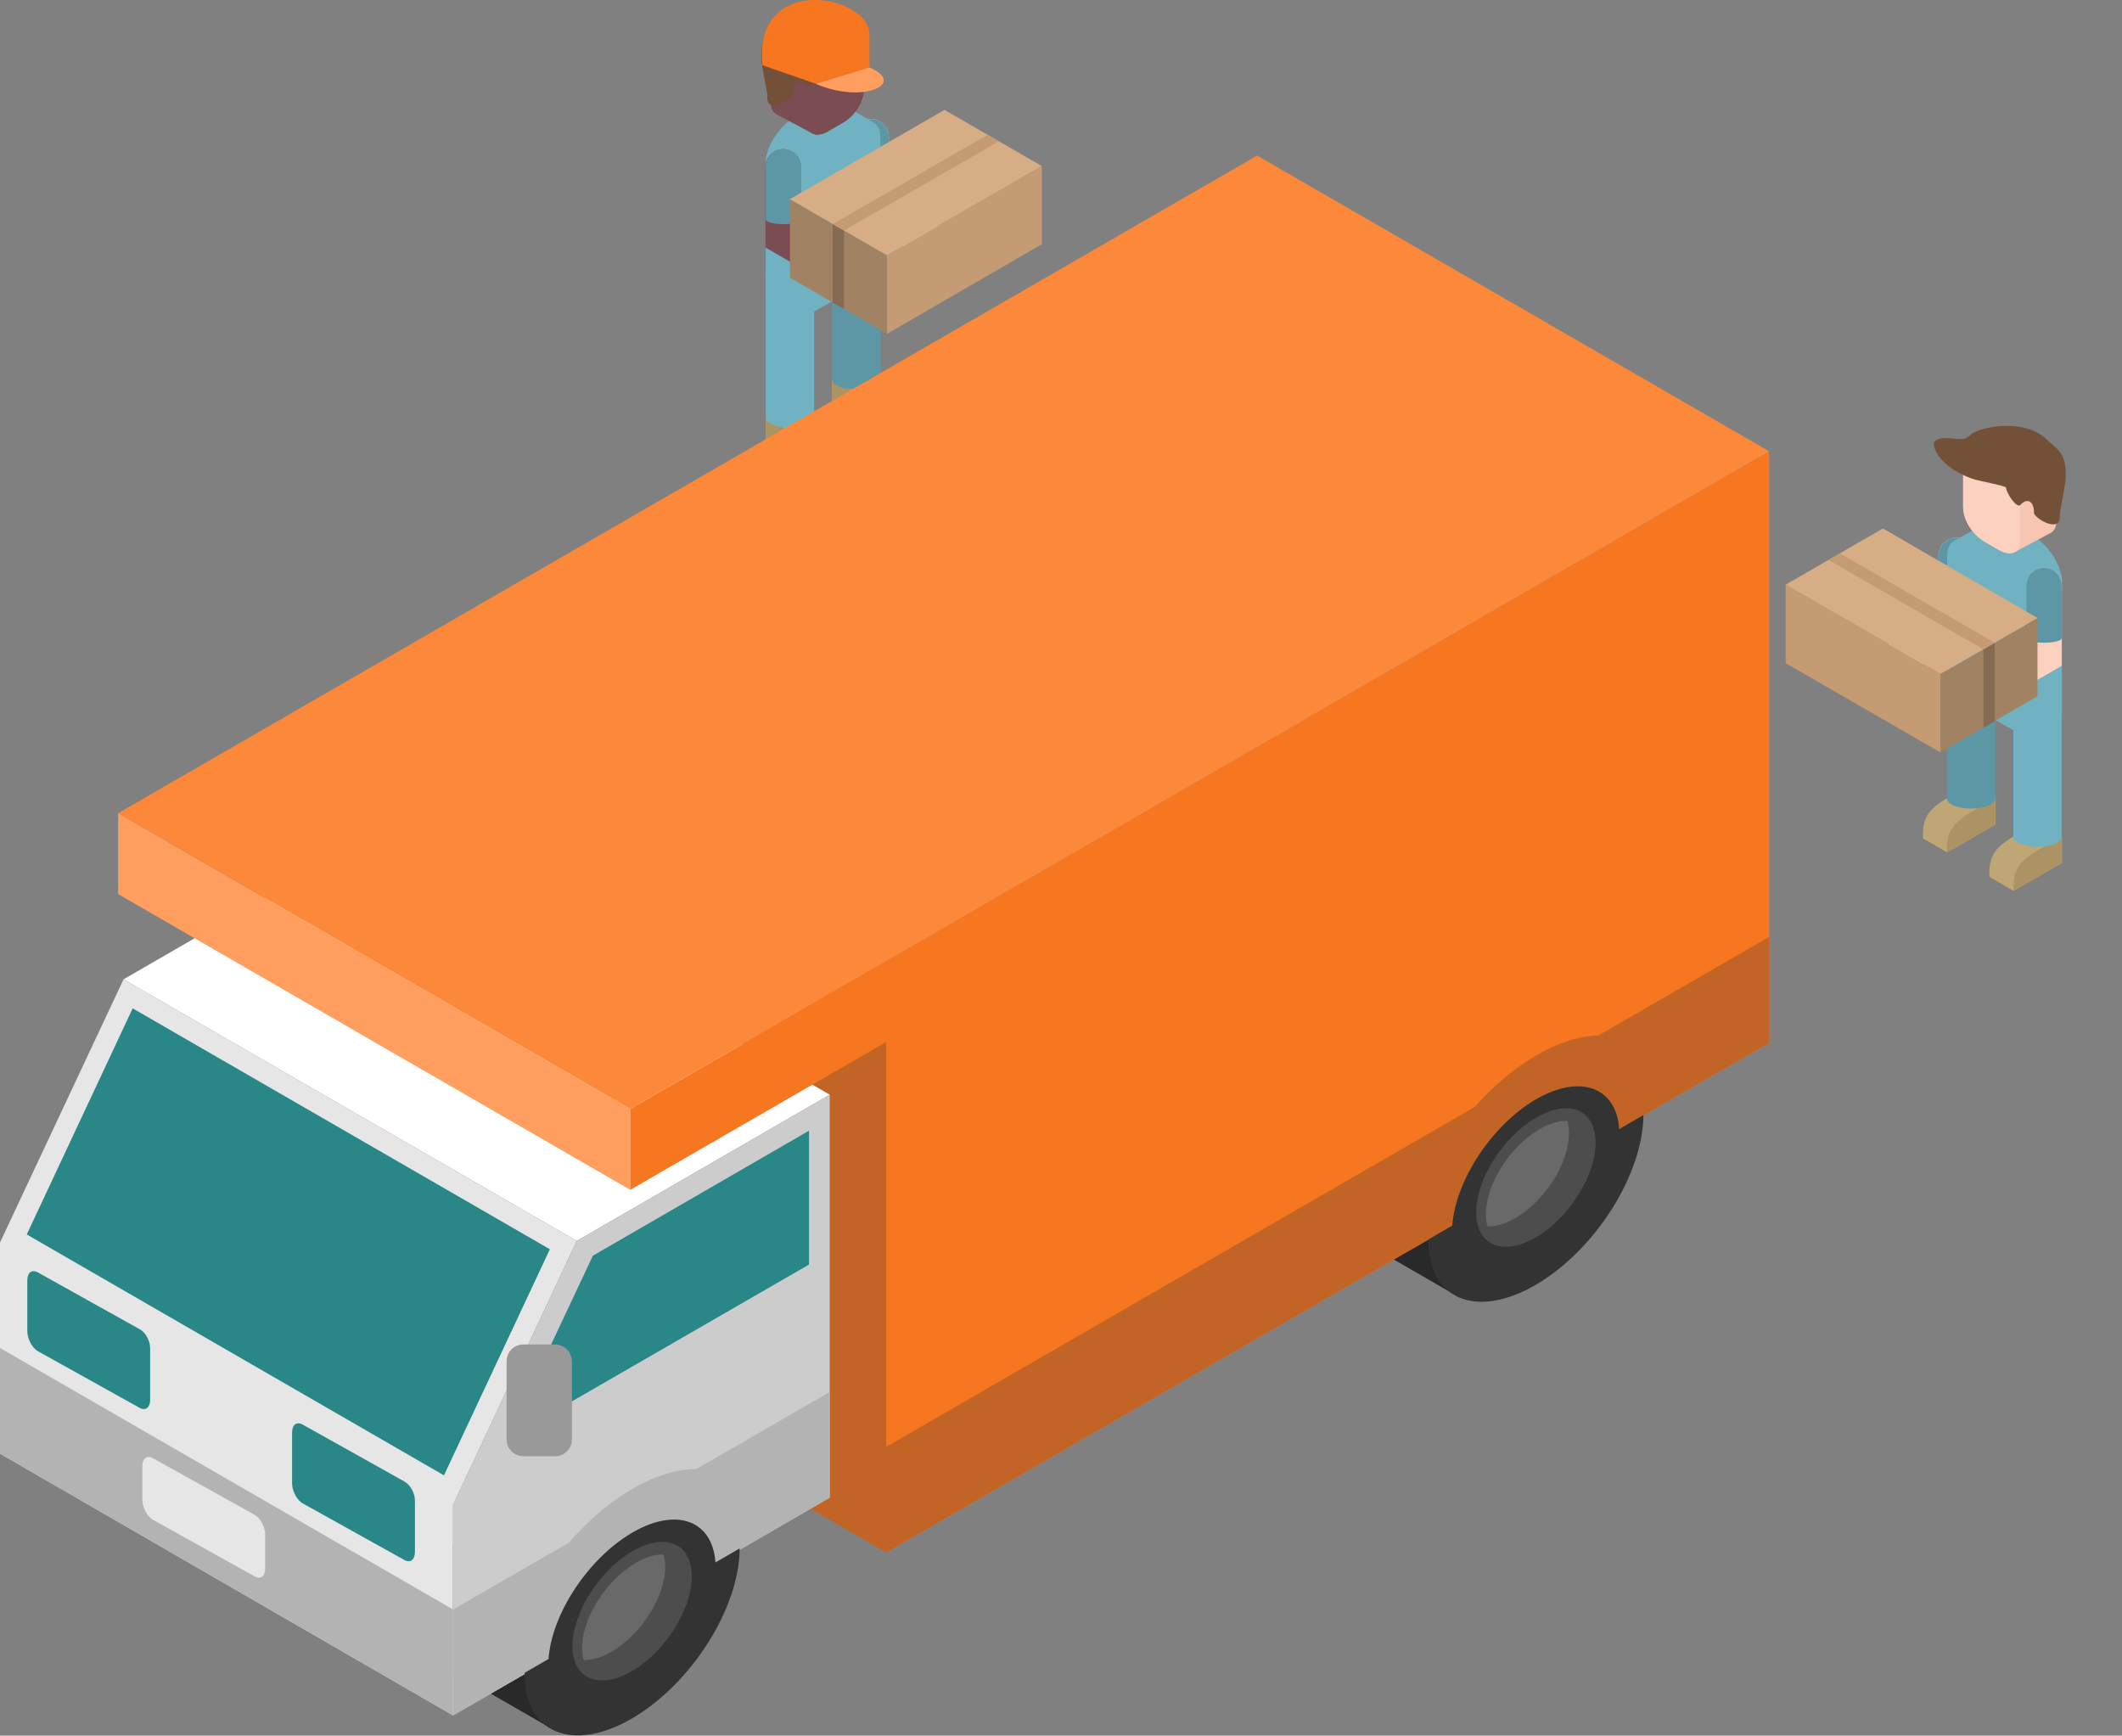 <?xml version="1.0" encoding="UTF-8" standalone="no"?>
<!-- Generator: Adobe Illustrator 21.0.0, SVG Export Plug-In . SVG Version: 6.00 Build 0)  -->

<svg
   xmlns:dc="http://purl.org/dc/elements/1.1/"
   xmlns:cc="http://creativecommons.org/ns#"
   xmlns:rdf="http://www.w3.org/1999/02/22-rdf-syntax-ns#"
   xmlns:svg="http://www.w3.org/2000/svg"
   xmlns="http://www.w3.org/2000/svg"
   xmlns:sodipodi="http://sodipodi.sourceforge.net/DTD/sodipodi-0.dtd"
   xmlns:inkscape="http://www.inkscape.org/namespaces/inkscape"
   version="1.1"
   id="Layer_1"
   x="0px"
   y="0px"
   width="1544.054"
   height="1262.8"
   viewBox="0 0 1544.054 1262.8"
   xml:space="preserve"
   sodipodi:docname="act.svg"
   inkscape:version="0.92.3 (2405546, 2018-03-11)"><rect x="0" y="0" width="1544.054" height="1262.8" fill="#808080" stroke="none"/><defs
   id="defs495" /><sodipodi:namedview
   pagecolor="#ffffff"
   bordercolor="#666666"
   borderopacity="1"
   objecttolerance="10"
   gridtolerance="10"
   guidetolerance="10"
   inkscape:pageopacity="0"
   inkscape:pageshadow="2"
   inkscape:window-width="1920"
   inkscape:window-height="1031"
   id="namedview493"
   showgrid="false"
   inkscape:zoom="0.31011683"
   inkscape:cx="18.342138"
   inkscape:cy="-110.27748"
   inkscape:window-x="1366"
   inkscape:window-y="0"
   inkscape:window-maximized="1"
   inkscape:current-layer="g1459"
   fit-margin-top="0"
   fit-margin-left="0"
   fit-margin-right="0"
   fit-margin-bottom="0" />
<style
   type="text/css"
   id="style2">
	.st0{fill-rule:evenodd;clip-rule:evenodd;fill:#B7ECF0;}
	.st1{fill-rule:evenodd;clip-rule:evenodd;fill:#86B2B5;}
	.st2{fill-rule:evenodd;clip-rule:evenodd;fill:#AADCE0;}
	.st3{fill-rule:evenodd;clip-rule:evenodd;fill:#95C4C7;}
	.st4{fill-rule:evenodd;clip-rule:evenodd;fill:#729EA1;}
	.st5{fill-rule:evenodd;clip-rule:evenodd;fill:#A9DADE;}
	.st6{fill-rule:evenodd;clip-rule:evenodd;fill:#FCD1C0;}
	.st7{fill-rule:evenodd;clip-rule:evenodd;fill:#5D97A6;}
	.st8{fill-rule:evenodd;clip-rule:evenodd;fill:#BFA675;}
	.st9{fill-rule:evenodd;clip-rule:evenodd;fill:#AB9363;}
	.st10{fill-rule:evenodd;clip-rule:evenodd;fill:#71B2C2;}
	.st11{fill-rule:evenodd;clip-rule:evenodd;fill:#F7C6B2;}
	.st12{fill-rule:evenodd;clip-rule:evenodd;fill:#A18262;}
	.st13{fill-rule:evenodd;clip-rule:evenodd;fill:#C49B72;}
	.st14{fill-rule:evenodd;clip-rule:evenodd;fill:#D6AD85;}
	.st15{fill-rule:evenodd;clip-rule:evenodd;fill:#856B51;}
	.st16{fill-rule:evenodd;clip-rule:evenodd;fill:#735139;}
	.st17{fill-rule:evenodd;clip-rule:evenodd;fill:#F77620;}
	.st18{fill-rule:evenodd;clip-rule:evenodd;fill:#FF9E5E;}
	.st19{fill-rule:evenodd;clip-rule:evenodd;fill:#292929;}
	.st20{fill-rule:evenodd;clip-rule:evenodd;fill:#C26425;}
	.st21{fill-rule:evenodd;clip-rule:evenodd;fill:#333333;}
	.st22{fill-rule:evenodd;clip-rule:evenodd;fill:#4D4D4D;}
	.st23{fill-rule:evenodd;clip-rule:evenodd;fill:#696969;}
	.st24{fill-rule:evenodd;clip-rule:evenodd;fill:#FFFFFF;}
	.st25{fill-rule:evenodd;clip-rule:evenodd;fill:#E6E6E6;}
	.st26{fill-rule:evenodd;clip-rule:evenodd;fill:#298787;}
	.st27{fill-rule:evenodd;clip-rule:evenodd;fill:#B3B3B3;}
	.st28{fill-rule:evenodd;clip-rule:evenodd;fill:#CCCCCC;}
	.st29{fill-rule:evenodd;clip-rule:evenodd;fill:#999999;}
	.st30{fill-rule:evenodd;clip-rule:evenodd;fill:#FC883A;}
</style>
<g
   id="g490"
   transform="translate(-370.9,493.159)">
	
	
	
	
	
	
	
	<g
   id="g1459"
   transform="matrix(1.956,0,0,1.956,-354.667,-735.955)"><g
     id="g92">
		<g
   id="g46">
			<path
   id="path42"
   d="m 724.1,210.4 -22.5,-13 V 175 c 0,-3.6 -3,-6.6 -6.6,-6.6 -3.6,0 -6.6,3 -6.6,6.6 v 30 l 28.4,16.4 c 0.2,0.2 -1,-0.5 0.7,0.5 1.7,1 7.2,0.7 9,-2.4 1.8,-3.3 0.7,-7.3 -2.4,-9.1 z"
   class="st6"
   inkscape:connector-curvature="0"
   style="clip-rule:evenodd;fill:#fcd1c0;fill-rule:evenodd" />
			<path
   id="path44"
   d="m 695,168.4 c -3.6,0 -6.6,3 -6.6,6.6 v 19.6 c 0,0.9 3,1.7 6.6,1.7 3.6,0 6.6,-0.7 6.6,-1.7 V 175 c 0,-3.7 -3,-6.6 -6.6,-6.6 z"
   class="st7"
   inkscape:connector-curvature="0"
   style="clip-rule:evenodd;fill:#5d97a6;fill-rule:evenodd" />
		</g>
		<path
   id="path48"
   d="m 689.5,260.1 -9,5.2 v 9.8 l 18,10.4 9,-5.2 c 0.3,-11 -4.6,-12.4 -18,-20.2 z"
   class="st8"
   inkscape:connector-curvature="0"
   style="clip-rule:evenodd;fill:#bfa675;fill-rule:evenodd" />
		<path
   id="path50"
   d="m 680.5,265.3 v 9.8 l 18,10.4 c 0.3,-11 -4.5,-12.4 -18,-20.2 z"
   class="st9"
   inkscape:connector-curvature="0"
   style="clip-rule:evenodd;fill:#ab9363;fill-rule:evenodd" />
		<path
   id="path52"
   d="m 689.5,206.7 -4.5,2.6 -4.5,2.6 v 48.2 5.2 c 0,2 4,3.7 9,3.7 5,0 9,-1.6 9,-3.7 v -5.2 -34.3 -14 l -4.5,-2.6 z"
   class="st7"
   inkscape:connector-curvature="0"
   style="clip-rule:evenodd;fill:#5d97a6;fill-rule:evenodd" />
		<path
   id="path54"
   d="m 674.6,163.1 -8,4.6 c -5.9,3.4 -10.8,11.1 -10.8,17 v 50.7 l 13.1,7.5 c 9,-16.9 17.9,-56.5 26.9,-73.3 l -12.9,-7.4 c -2.6,-1.6 -6,-0.5 -8.3,0.9 z"
   class="st10"
   inkscape:connector-curvature="0"
   style="clip-rule:evenodd;fill:#71b2c2;fill-rule:evenodd" />
		<path
   id="path56"
   d="m 687.6,170.6 -8,4.6 c -5.9,3.4 -10.8,11.1 -10.8,17 v 50.7 l 29.6,-17 v -50.7 c 0.1,-6 -4.8,-8 -10.8,-4.6 z"
   class="st10"
   inkscape:connector-curvature="0"
   style="clip-rule:evenodd;fill:#71b2c2;fill-rule:evenodd" />
		<path
   id="path58"
   d="m 664.8,274.4 -9,5.2 v 9.8 l 18,10.4 9,-5.2 c 0.3,-11 -4.6,-12.5 -18,-20.2 z"
   class="st8"
   inkscape:connector-curvature="0"
   style="clip-rule:evenodd;fill:#bfa675;fill-rule:evenodd" />
		<path
   id="path60"
   d="m 655.8,279.5 v 9.8 l 18,10.4 c 0.3,-10.9 -4.5,-12.4 -18,-20.2 z"
   class="st9"
   inkscape:connector-curvature="0"
   style="clip-rule:evenodd;fill:#ab9363;fill-rule:evenodd" />
		<path
   id="path62"
   d="m 664.8,220.9 -4.5,2.6 -4.5,2.6 v 48.2 5.2 c 0,2 4,3.7 9,3.7 5,0 9,-1.6 9,-3.7 V 274.3 240 226 l -4.5,-2.6 z"
   class="st10"
   inkscape:connector-curvature="0"
   style="clip-rule:evenodd;fill:#71b2c2;fill-rule:evenodd" />
		<g
   id="g68">
			<path
   style="clip-rule:evenodd;fill:#7b4d52;fill-opacity:1;fill-rule:evenodd"
   id="path64"
   d="m 691.4,221.6 -22.5,-13 v -22.4 c 0,-3.6 -3,-6.6 -6.6,-6.6 -3.6,0 -6.6,3 -6.6,6.6 v 30 l 28.4,16.4 c 0.2,0.2 -1,-0.5 0.7,0.5 1.7,1 7.2,0.7 9,-2.4 1.9,-3.3 0.8,-7.3 -2.4,-9.1 z"
   class="st6"
   inkscape:connector-curvature="0" />
			<path
   id="path66"
   d="m 662.4,179.6 c -3.6,0 -6.6,3 -6.6,6.6 v 19.6 c 0,0.9 3,1.7 6.6,1.7 3.6,0 6.6,-0.7 6.6,-1.7 v -19.6 c -0.1,-3.6 -3,-6.6 -6.6,-6.6 z"
   class="st7"
   inkscape:connector-curvature="0"
   style="clip-rule:evenodd;fill:#5d97a6;fill-rule:evenodd" />
		</g>
		<path
   style="clip-rule:evenodd;fill:#7b4d52;fill-opacity:1;fill-rule:evenodd"
   id="path70"
   d="m 657.7,140.3 v 22.3 c 0,2 0.8,3.3 2,4 l 13.3,7.1 c 1.8,1.1 4.2,0.3 5.9,-0.7 l 5.7,-3.3 c 4.3,-2.4 7.7,-7.9 7.7,-12.2 v -22.3 l -13.4,-7.1 z"
   class="st11"
   inkscape:connector-curvature="0" />
		<path
   style="clip-rule:evenodd;fill:#7b4d52;fill-opacity:1;fill-rule:evenodd"
   id="path72"
   d="m 671.2,169.7 c 0,4.3 3.5,5.7 7.7,3.3 l 5.7,-3.3 c 4.3,-2.4 7.7,-7.9 7.7,-12.2 v -22.3 l -21.2,12.2 v 22.3 z"
   class="st6"
   inkscape:connector-curvature="0" />
		<g
   id="g84">
			<polygon
   id="polygon74"
   points="700.9,248.3 700.9,219.1 664.8,198.2 664.8,227.4 "
   class="st12"
   style="clip-rule:evenodd;fill:#a18262;fill-rule:evenodd" />
			<polygon
   id="polygon76"
   points="758.5,215 758.5,185.9 700.9,219.1 700.9,248.3 "
   class="st13"
   style="clip-rule:evenodd;fill:#c49b72;fill-rule:evenodd" />
			<polygon
   id="polygon78"
   points="700.9,219.1 758.5,185.9 722.3,165 664.8,198.2 "
   class="st14"
   style="clip-rule:evenodd;fill:#d6ad85;fill-rule:evenodd" />
			<polygon
   id="polygon80"
   points="684.9,239.1 684.9,209.9 680.7,207.5 680.7,236.7 "
   class="st15"
   style="clip-rule:evenodd;fill:#856b51;fill-rule:evenodd" />
			<polygon
   id="polygon82"
   points="684.9,209.9 742.5,176.7 738.3,174.3 680.7,207.5 "
   class="st13"
   style="clip-rule:evenodd;fill:#c49b72;fill-rule:evenodd" />
		</g>
		<path
   id="path86"
   d="m 685.9,128.2 c -7.4,-2.3 -18,-2.3 -24.1,3.1 -5.9,5.3 -7.6,5.9 -7.6,14.4 0,2.8 2.3,13.2 2.2,14.1 -0.6,7.4 9.6,1.1 9.6,-0.7 0,-5.1 3.2,-5.4 5,-3 1.4,1.7 5.5,-4.7 5.4,-6.4 0,-0.6 9.9,-2.8 11.6,-3 6.3,-1 7.3,-15.6 -2.1,-18.5 z"
   class="st16"
   inkscape:connector-curvature="0"
   style="clip-rule:evenodd;fill:#735139;fill-rule:evenodd" />
		<path
   id="path88"
   d="m 654.6,148.4 19.9,6.9 19.9,-6.1 V 137 c -0.1,-15.1 -43.5,-23 -39.8,11.4 z"
   class="st17"
   inkscape:connector-curvature="0"
   style="clip-rule:evenodd;fill:#f77620;fill-rule:evenodd" />
		<path
   id="path90"
   d="m 694.3,149.2 -19.9,6.1 c 17.8,7.7 34.1,-0.2 19.9,-6.1 z"
   class="st18"
   inkscape:connector-curvature="0"
   style="clip-rule:evenodd;fill:#ff9e5e;fill-rule:evenodd" />
	</g><g
     id="g156">
		
		<path
   id="path96"
   d="m 571.6,663.5 c -22.1,12.9 -40,41.2 -40,63.3 0,11 4.5,18.4 11.7,21.4 v 0 l 34.5,19.9 56.6,-89.6 -30.6,-17.7 c -7.3,-5.5 -19,-5 -32.2,2.7 z"
   class="st19"
   inkscape:connector-curvature="0"
   style="clip-rule:evenodd;fill:#292929;fill-rule:evenodd" />
		<path
   id="path98"
   d="m 907.8,502.2 c -22.1,12.9 -40,41.2 -40,63.3 0,11 4.5,18.4 11.7,21.4 L 914,606.8 970.6,517.2 940,499.5 c -7.3,-5.5 -19,-5 -32.2,2.7 z"
   class="st19"
   inkscape:connector-curvature="0"
   style="clip-rule:evenodd;fill:#292929;fill-rule:evenodd" />
		<polygon
   id="polygon100"
   points="510.1,591.6 700.6,701.6 700.6,481.6 510.1,371.6 "
   class="st20"
   style="clip-rule:evenodd;fill:#c26425;fill-rule:evenodd" />
		<polygon
   id="polygon102"
   points="1029.1,512 1029.1,292 700.6,481.6 700.6,701.6 "
   class="st17"
   style="clip-rule:evenodd;fill:#f77620;fill-rule:evenodd" />
		<polygon
   id="polygon104"
   points="1029.1,512 1029.1,472.6 700.6,662.3 700.6,701.6 "
   class="st20"
   style="clip-rule:evenodd;fill:#c26425;fill-rule:evenodd" />
		<g
   id="g114">
			<path
   id="path106"
   d="m 942.3,522.1 c -22.1,12.9 -40,41.2 -40,63.3 0,22.1 17.9,29.5 40,16.6 22.1,-12.9 40,-41.2 40,-63.3 0,-22 -17.9,-29.5 -40,-16.6 z"
   class="st21"
   inkscape:connector-curvature="0"
   style="clip-rule:evenodd;fill:#333333;fill-rule:evenodd" />
			<g
   id="g112">
				<path
   id="path108"
   d="m 942.3,539.9 c -12.3,7.2 -22.2,22.9 -22.2,35.2 0,12.3 10,16.4 22.2,9.3 12.3,-7.2 22.2,-22.9 22.2,-35.2 0,-12.4 -9.9,-16.5 -22.2,-9.3 z"
   class="st22"
   inkscape:connector-curvature="0"
   style="clip-rule:evenodd;fill:#4d4d4d;fill-rule:evenodd" />
				<path
   id="path110"
   d="m 943.6,544.2 c -11,6.4 -19.9,20.5 -19.9,31.5 0,1.7 0.2,3.2 0.6,4.6 3,0.1 6.6,-0.9 10.4,-3.1 11,-6.4 19.9,-20.5 19.9,-31.5 0,-1.7 -0.2,-3.2 -0.6,-4.6 -3,-0.2 -6.6,0.8 -10.4,3.1 z"
   class="st23"
   inkscape:connector-curvature="0"
   style="clip-rule:evenodd;fill:#696969;fill-rule:evenodd" />
			</g>
		</g>
		<path
   id="path116"
   d="m 942.3,516.8 c -25.4,14.8 -46.2,46.9 -47.5,72.7 l 16.4,-9.5 c 1.2,-16.8 14.7,-37.3 31,-46.9 16.5,-9.6 30,-4.7 31.1,11 l 16.4,-9.5 c -0.9,-24.7 -21.8,-32.8 -47.4,-17.8 z"
   class="st20"
   inkscape:connector-curvature="0"
   style="clip-rule:evenodd;fill:#c26425;fill-rule:evenodd" />
		<path
   id="path118"
   d="M 416.9,488.4 585.5,585.7 679.6,531.3 511,434 c -112.4,64.9 18.3,-10.5 -94.1,54.4 z"
   class="st24"
   inkscape:connector-curvature="0"
   style="clip-rule:evenodd;fill:#ffffff;fill-rule:evenodd" />
		<polygon
   id="polygon120"
   points="416.9,488.4 370.9,586.4 370.9,664.8 539.5,762.2 539.5,683.8 585.5,585.7 "
   class="st25"
   style="clip-rule:evenodd;fill:#e6e6e6;fill-rule:evenodd" />
		<polygon
   id="polygon122"
   points="536.1,672.9 575.5,588.8 420.3,499.2 380.9,583.3 "
   class="st26"
   style="clip-rule:evenodd;fill:#298787;fill-rule:evenodd" />
		<polygon
   id="polygon124"
   points="539.5,762.2 539.5,722.8 370.9,625.5 370.9,664.8 "
   class="st27"
   style="clip-rule:evenodd;fill:#b3b3b3;fill-rule:evenodd" />
		<polygon
   id="polygon126"
   points="539.5,683.8 539.5,762.2 679.6,681.2 679.6,531.3 585.5,585.7 "
   class="st28"
   style="clip-rule:evenodd;fill:#cccccc;fill-rule:evenodd" />
		<polygon
   id="polygon128"
   points="539.5,762.2 647.6,699.8 679.6,681.2 679.6,641.9 539.5,722.8 "
   class="st27"
   style="clip-rule:evenodd;fill:#b3b3b3;fill-rule:evenodd" />
		<polygon
   id="polygon130"
   points="671.9,594.5 671.9,544.7 591.5,591.2 559.4,659.4 "
   class="st26"
   style="clip-rule:evenodd;fill:#298787;fill-rule:evenodd" />
		<g
   id="g138">
			<path
   id="path132"
   d="m 606.1,683.4 c -22.1,12.9 -40,41.2 -40,63.3 0,22.1 17.9,29.5 40,16.6 22.1,-12.9 40,-41.2 40,-63.3 0,-22 -17.9,-29.5 -40,-16.6 z"
   class="st21"
   inkscape:connector-curvature="0"
   style="clip-rule:evenodd;fill:#333333;fill-rule:evenodd" />
			<path
   id="path134"
   d="m 606.1,701.2 c -12.3,7.2 -22.2,22.9 -22.2,35.2 0,12.3 10,16.4 22.2,9.3 12.3,-7.2 22.2,-22.9 22.2,-35.2 0,-12.4 -9.9,-16.5 -22.2,-9.3 z"
   class="st22"
   inkscape:connector-curvature="0"
   style="clip-rule:evenodd;fill:#4d4d4d;fill-rule:evenodd" />
			<path
   id="path136"
   d="m 607.4,705.5 c -11,6.4 -19.9,20.5 -19.9,31.5 0,1.7 0.2,3.2 0.6,4.6 3,0.1 6.6,-0.9 10.4,-3.1 11,-6.4 19.9,-20.5 19.9,-31.5 0,-1.7 -0.2,-3.2 -0.6,-4.6 -3,-0.2 -6.6,0.8 -10.4,3.1 z"
   class="st23"
   inkscape:connector-curvature="0"
   style="clip-rule:evenodd;fill:#696969;fill-rule:evenodd" />
		</g>
		<path
   id="path140"
   d="m 606.1,678 c -25.4,14.8 -46.2,46.9 -47.5,72.7 l 16.4,-9.5 c 1.2,-16.8 14.7,-37.3 31,-46.9 16.5,-9.7 30,-4.7 31.1,11 l 16.4,-9.5 C 652.6,671.2 631.7,663.1 606.1,678 Z"
   class="st27"
   inkscape:connector-curvature="0"
   style="clip-rule:evenodd;fill:#b3b3b3;fill-rule:evenodd" />
		<path
   id="path142"
   d="M 521.4,675.2 483.5,654 c -2.2,-1.2 -3.9,0.1 -3.9,3 v 18.9 c 0,2.8 1.8,6.2 3.9,7.4 l 37.9,21.1 c 2.2,1.2 3.9,-0.1 3.9,-3 v -18.9 c 0.1,-2.8 -1.7,-6.1 -3.9,-7.3 z"
   class="st26"
   inkscape:connector-curvature="0"
   style="clip-rule:evenodd;fill:#298787;fill-rule:evenodd" />
		<path
   id="path144"
   d="m 423,618.6 -38,-21.2 c -2.2,-1.2 -3.9,0.1 -3.9,3 v 18.9 c 0,2.8 1.8,6.2 3.9,7.4 l 37.9,21.1 c 2.2,1.2 3.9,-0.1 3.9,-3 v -18.9 c 0.1,-2.8 -1.6,-6.1 -3.8,-7.3 z"
   class="st26"
   inkscape:connector-curvature="0"
   style="clip-rule:evenodd;fill:#298787;fill-rule:evenodd" />
		<polygon
   id="polygon146"
   points="414.9,456.7 605.4,566.7 605.4,536.6 414.9,426.6 "
   class="st18"
   style="clip-rule:evenodd;fill:#ff9e5e;fill-rule:evenodd" />
		<polygon
   id="polygon148"
   points="605.4,566.7 701.5,511.2 701.5,481.1 605.4,536.6 "
   class="st17"
   style="clip-rule:evenodd;fill:#f77620;fill-rule:evenodd" />
		<path
   id="path150"
   d="m 577.4,624.2 h -11.7 c -3.5,0 -6.3,2.8 -6.3,6.3 v 29 c 0,3.5 2.8,6.3 6.3,6.3 h 11.7 c 3.5,0 6.3,-2.8 6.3,-6.3 v -29 c -0.1,-3.5 -2.9,-6.3 -6.3,-6.3 z"
   class="st29"
   inkscape:connector-curvature="0"
   style="clip-rule:evenodd;fill:#999999;fill-rule:evenodd" />
		<path
   id="path152"
   d="m 465.7,687.6 -37.9,-21.1 c -2.2,-1.2 -3.9,0.1 -3.9,3 V 682 c 0,2.8 1.8,6.2 3.9,7.4 l 37.9,21.1 c 2.2,1.2 3.9,-0.1 3.9,-3 v -12.6 c 0,-2.8 -1.8,-6.1 -3.9,-7.3 z"
   class="st25"
   inkscape:connector-curvature="0"
   style="clip-rule:evenodd;fill:#e6e6e6;fill-rule:evenodd" />
		<path
   id="path154"
   d="M 414.9,426.6 605.4,536.6 1029.1,292 838.6,182 c -127,73.3 -296.7,171.3 -423.7,244.6 z"
   class="st30"
   inkscape:connector-curvature="0"
   style="clip-rule:evenodd;fill:#fc883a;fill-rule:evenodd" />
	</g><g
     id="g204">
		<g
   id="g162">
			<path
   id="path158"
   d="m 1098.7,324.1 c -3.6,0 -6.6,3 -6.6,6.6 v 22.4 l -22.5,13 c -3.2,1.8 -4.2,5.8 -2.4,9 1.8,3.2 7.3,3.4 9,2.4 1.7,-1 0.5,-0.3 0.7,-0.5 l 28.4,-16.4 v -30 c 0,-3.5 -3,-6.5 -6.6,-6.5 z"
   class="st6"
   inkscape:connector-curvature="0"
   style="clip-rule:evenodd;fill:#fcd1c0;fill-rule:evenodd" />
			<path
   id="path160"
   d="m 1098.7,324.1 c -3.6,0 -6.6,3 -6.6,6.6 v 19.6 c 0,0.9 3,1.7 6.6,1.7 3.6,0 6.6,-0.7 6.6,-1.7 v -19.6 c 0,-3.6 -3,-6.6 -6.6,-6.6 z"
   class="st7"
   inkscape:connector-curvature="0"
   style="clip-rule:evenodd;fill:#5d97a6;fill-rule:evenodd" />
		</g>
		<path
   id="path164"
   d="m 1086.3,436 9,5.2 18,-10.4 V 421 l -9,-5.2 c -13.6,7.9 -18.4,9.3 -18,20.2 z"
   class="st8"
   inkscape:connector-curvature="0"
   style="clip-rule:evenodd;fill:#bfa675;fill-rule:evenodd" />
		<path
   id="path166"
   d="m 1095.2,441.2 18,-10.4 V 421 c -13.5,7.9 -18.3,9.3 -18,20.2 z"
   class="st9"
   inkscape:connector-curvature="0"
   style="clip-rule:evenodd;fill:#ab9363;fill-rule:evenodd" />
		<path
   id="path168"
   d="m 1104.2,362.5 -4.5,2.6 -4.5,2.6 v 14 34.3 5.2 c 0,2 4,3.7 9,3.7 5,0 9,-1.6 9,-3.7 V 416 367.8 l -4.5,-2.6 z"
   class="st7"
   inkscape:connector-curvature="0"
   style="clip-rule:evenodd;fill:#5d97a6;fill-rule:evenodd" />
		<path
   id="path170"
   d="m 1127.1,323.4 -8,-4.6 c -2.4,-1.4 -5.7,-2.4 -8.2,-0.9 l -12.9,7.4 c 9,16.9 17.9,56.5 26.9,73.3 l 13.1,-7.5 v -50.7 c -0.1,-5.9 -4.9,-13.6 -10.9,-17 z"
   class="st10"
   inkscape:connector-curvature="0"
   style="clip-rule:evenodd;fill:#71b2c2;fill-rule:evenodd" />
		<path
   id="path172"
   d="m 1114.1,330.9 -8,-4.6 c -5.9,-3.4 -10.8,-1.4 -10.8,4.6 v 50.7 l 29.6,17 V 348 c 0,-6 -4.9,-13.6 -10.8,-17.1 z"
   class="st10"
   inkscape:connector-curvature="0"
   style="clip-rule:evenodd;fill:#71b2c2;fill-rule:evenodd" />
		<path
   id="path174"
   d="m 1111,450.3 9,5.2 18,-10.4 v -9.8 l -9,-5.2 c -13.5,7.8 -18.4,9.2 -18,20.2 z"
   class="st8"
   inkscape:connector-curvature="0"
   style="clip-rule:evenodd;fill:#bfa675;fill-rule:evenodd" />
		<path
   id="path176"
   d="m 1120,455.4 18,-10.4 v -9.8 c -13.6,7.9 -18.4,9.3 -18,20.2 z"
   class="st9"
   inkscape:connector-curvature="0"
   style="clip-rule:evenodd;fill:#ab9363;fill-rule:evenodd" />
		<path
   id="path178"
   d="m 1128.9,376.7 -4.5,2.6 -4.5,2.6 v 14 34.3 5.2 c 0,2 4,3.7 9,3.7 5,0 9,-1.6 9,-3.7 V 430.2 382 l -4.5,-2.6 z"
   class="st10"
   inkscape:connector-curvature="0"
   style="clip-rule:evenodd;fill:#71b2c2;fill-rule:evenodd" />
		<g
   id="g184">
			<path
   id="path180"
   d="m 1131.3,335.3 c -3.6,0 -6.6,3 -6.6,6.6 v 22.4 l -22.5,13 c -3.2,1.8 -4.2,5.8 -2.4,9 1.8,3.2 7.3,3.4 9,2.4 1.7,-1 0.5,-0.3 0.7,-0.5 l 28.4,-16.4 v -30 c 0,-3.5 -2.9,-6.5 -6.6,-6.5 z"
   class="st6"
   inkscape:connector-curvature="0"
   style="clip-rule:evenodd;fill:#fcd1c0;fill-rule:evenodd" />
			<path
   id="path182"
   d="m 1131.3,335.3 c -3.6,0 -6.6,3 -6.6,6.6 v 19.6 c 0,0.9 2.9,1.7 6.6,1.7 3.6,0 6.6,-0.7 6.6,-1.7 v -19.6 c 0,-3.6 -2.9,-6.6 -6.6,-6.6 z"
   class="st7"
   inkscape:connector-curvature="0"
   style="clip-rule:evenodd;fill:#5d97a6;fill-rule:evenodd" />
		</g>
		<path
   id="path186"
   d="m 1101.3,290.9 v 22.3 c 0,4.3 3.5,9.7 7.7,12.2 l 5.7,3.3 c 1.7,1 4.1,1.7 5.9,0.7 l 13.3,-7.1 c 1.2,-0.7 2,-2 2,-4 V 296 l -21.2,-12.2 z"
   class="st11"
   inkscape:connector-curvature="0"
   style="clip-rule:evenodd;fill:#f7c6b2;fill-rule:evenodd" />
		<path
   id="path188"
   d="m 1101.3,313.3 c 0,4.3 3.5,9.7 7.7,12.2 l 5.7,3.3 c 4.3,2.4 7.7,1 7.7,-3.3 V 303.2 L 1101.2,291 v 22.3 z"
   class="st6"
   inkscape:connector-curvature="0"
   style="clip-rule:evenodd;fill:#fcd1c0;fill-rule:evenodd" />
		<g
   id="g200">
			<polygon
   id="polygon190"
   points="1128.9,383.1 1128.9,354 1092.8,374.9 1092.8,404 "
   class="st12"
   style="clip-rule:evenodd;fill:#a18262;fill-rule:evenodd" />
			<polygon
   id="polygon192"
   points="1092.8,404 1092.8,374.8 1035.2,341.6 1035.2,370.8 "
   class="st13"
   style="clip-rule:evenodd;fill:#c49b72;fill-rule:evenodd" />
			<polygon
   id="polygon194"
   points="1092.8,374.8 1128.9,354 1071.4,320.7 1035.2,341.6 "
   class="st14"
   style="clip-rule:evenodd;fill:#d6ad85;fill-rule:evenodd" />
			<polygon
   id="polygon196"
   points="1113,392.4 1113,363.2 1108.8,365.7 1108.8,394.8 "
   class="st15"
   style="clip-rule:evenodd;fill:#856b51;fill-rule:evenodd" />
			<polygon
   id="polygon198"
   points="1108.8,365.7 1113,363.2 1055.4,330 1051.2,332.4 "
   class="st13"
   style="clip-rule:evenodd;fill:#c49b72;fill-rule:evenodd" />
		</g>
		<path
   id="path202"
   d="m 1131.8,287.1 c -6,-5.4 -16.7,-5.4 -24.1,-3.1 -6.2,1.9 -2.8,4.2 -10.6,3.2 -4.9,-0.6 -6.9,0.9 -6.8,2 0.7,6.6 9.6,11.6 15.3,13.3 1.6,0.5 11.6,2.4 11.6,3 -0.1,1.6 4,8.1 5.4,6.4 1.9,-2.3 5,-2.1 5,3 0,1.9 10.2,8.2 9.6,0.7 -0.1,-0.9 2.2,-11.3 2.2,-14.1 0,-8.5 -1.7,-9.1 -7.6,-14.4 z"
   class="st16"
   inkscape:connector-curvature="0"
   style="clip-rule:evenodd;fill:#735139;fill-rule:evenodd" />
	</g></g>
	
</g>
</svg>